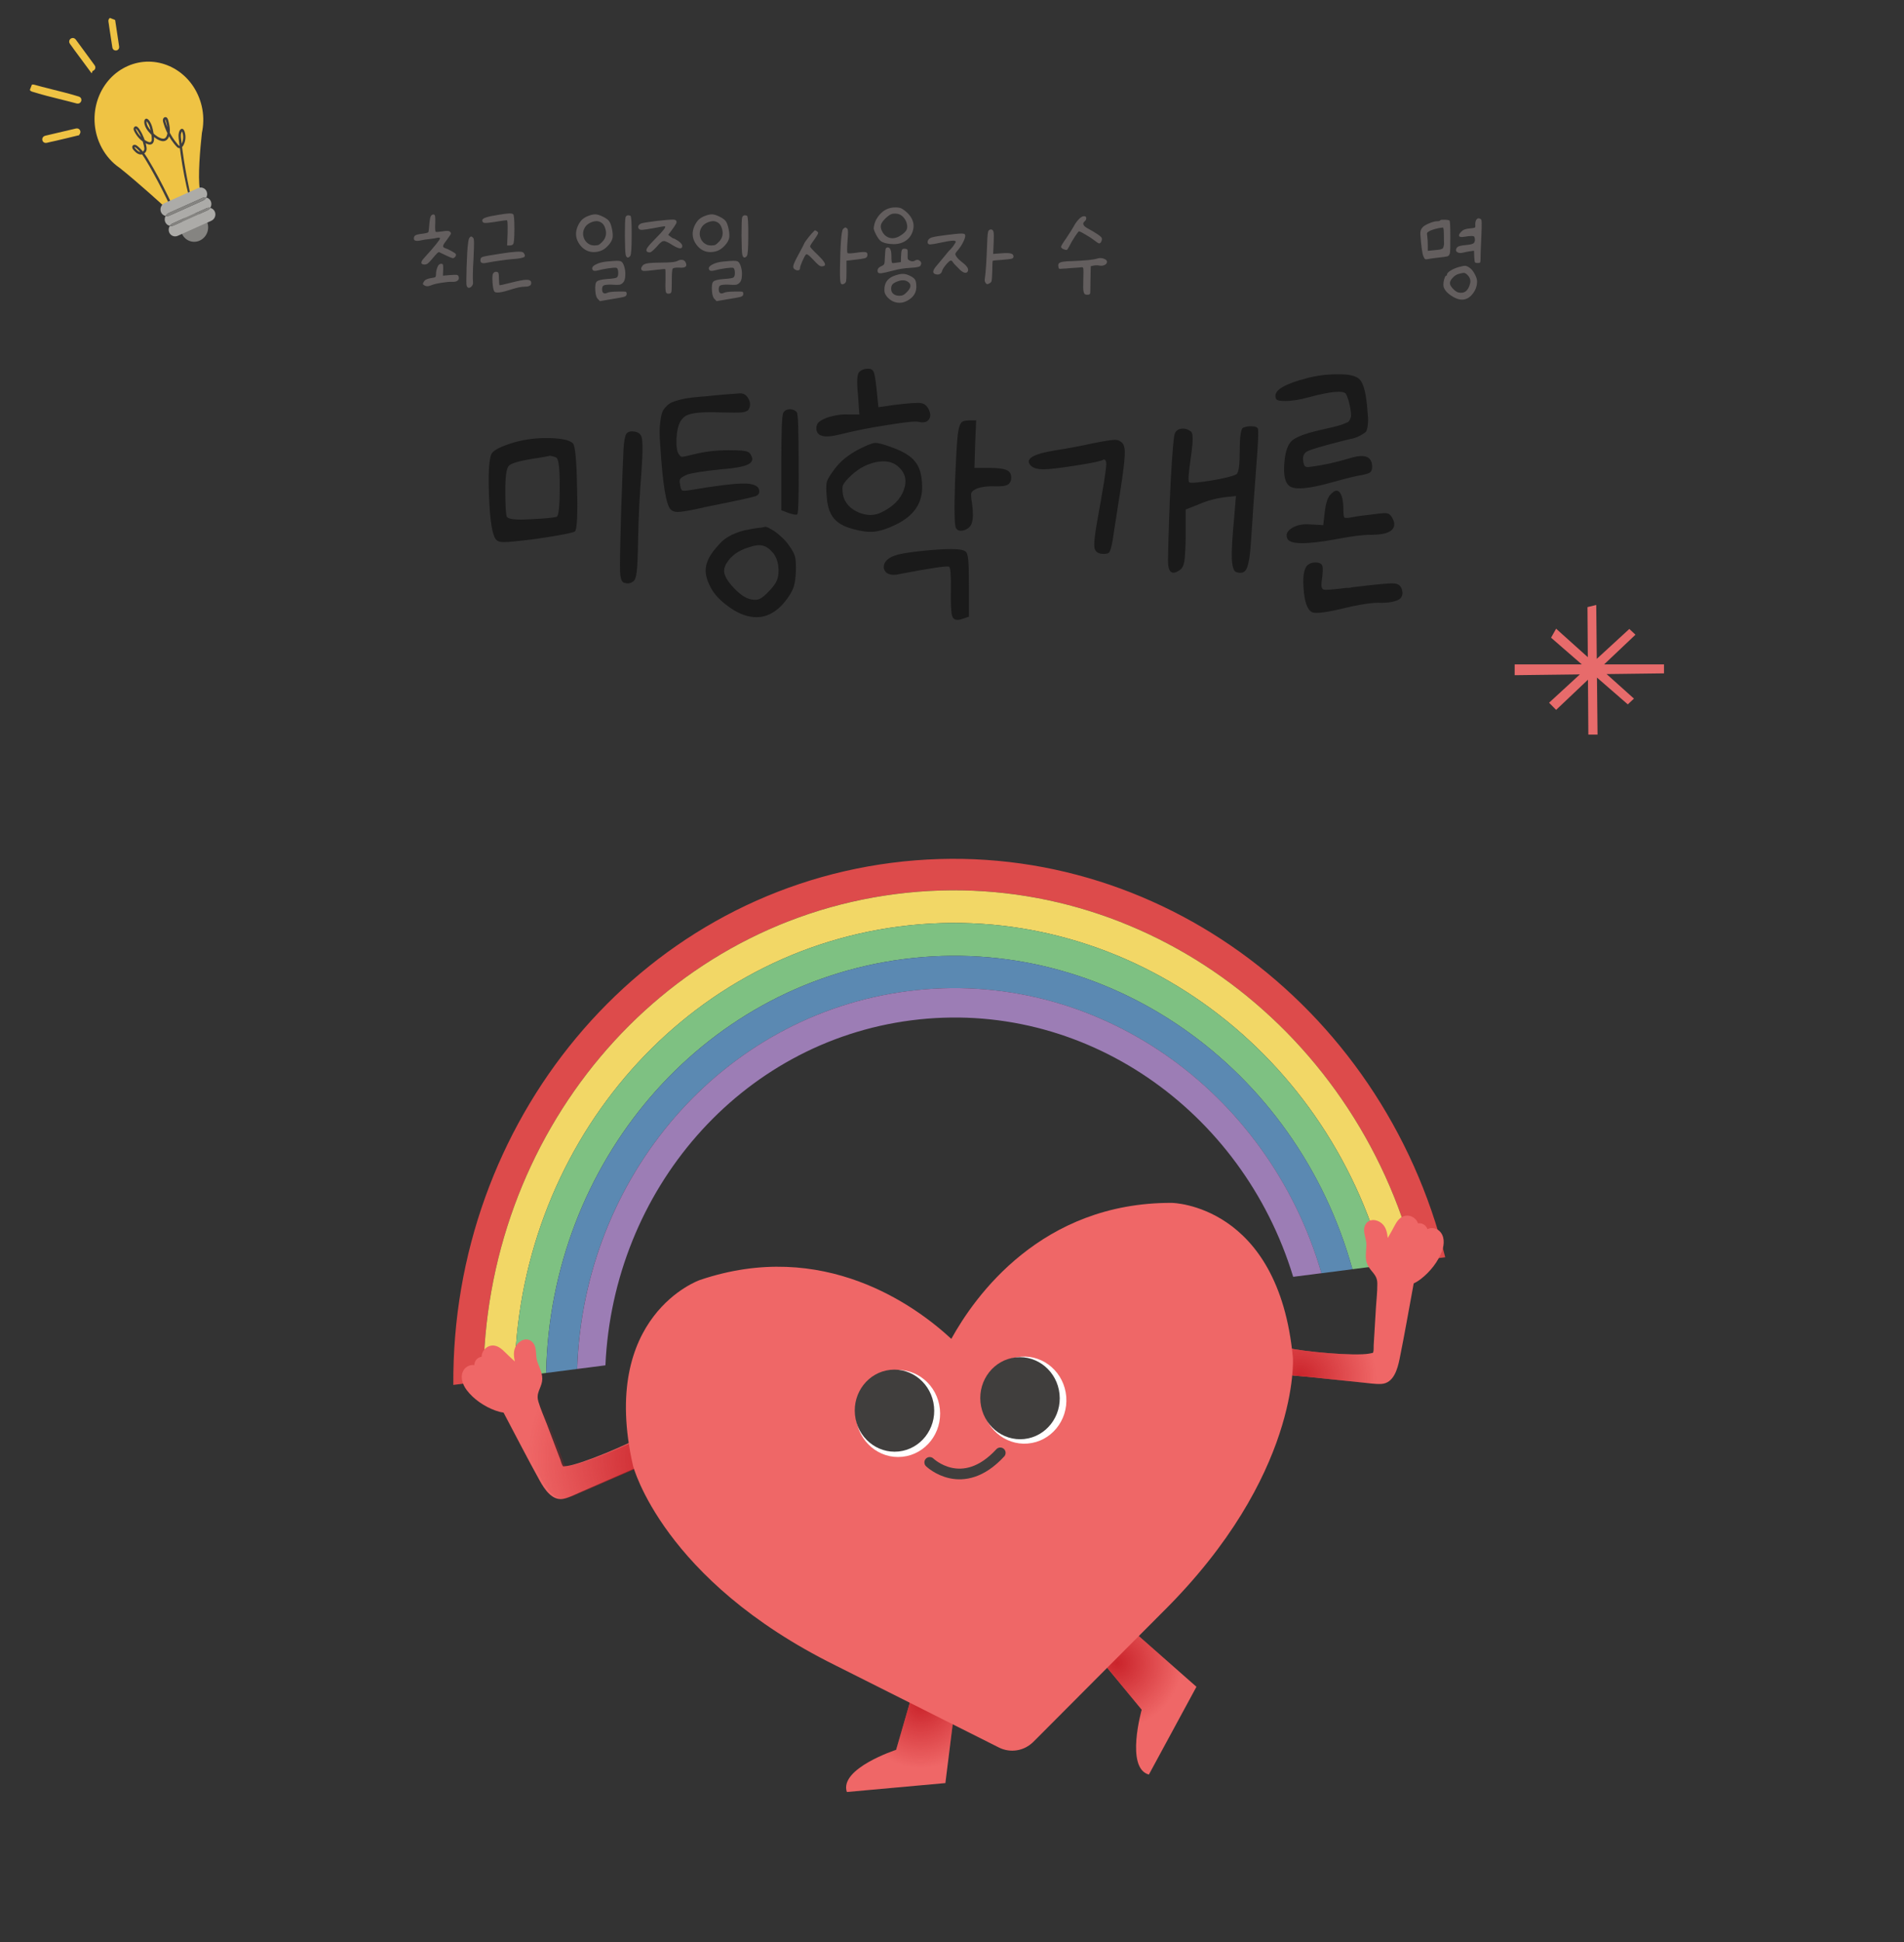 <svg width="357" height="364" viewBox="0 0 357 364" fill="none" xmlns="http://www.w3.org/2000/svg">
<rect x="0" y="0" width="357" height="364" fill="#333333" stroke="none"/>
<path d="M80.839 40.416C80.967 40.256 81.135 40.184 81.343 40.2C81.471 40.232 81.551 40.352 81.583 40.56C81.615 40.752 81.623 41.16 81.607 41.784C81.559 42.808 81.591 43.36 81.703 43.44C81.783 43.504 82.199 43.48 82.951 43.368C83.687 43.24 84.143 43.248 84.319 43.392C84.511 43.536 84.583 43.68 84.535 43.824C84.487 43.968 84.255 44.32 83.839 44.88C83.407 45.424 83.159 45.808 83.095 46.032C83.047 46.256 83.151 46.408 83.407 46.488C83.839 46.632 84.271 46.832 84.703 47.088C85.151 47.328 85.407 47.512 85.471 47.64C85.535 47.832 85.471 48.024 85.279 48.216C85.151 48.344 85.007 48.4 84.847 48.384C84.703 48.352 84.383 48.224 83.887 48C83.055 47.616 82.583 47.392 82.471 47.328C82.391 47.248 82.295 47.24 82.183 47.304C82.071 47.368 81.943 47.48 81.799 47.64C81.655 47.784 81.447 48.024 81.175 48.36C80.759 48.856 80.455 49.184 80.263 49.344C80.071 49.504 79.863 49.584 79.639 49.584C78.951 49.584 78.823 49.28 79.255 48.672L79.903 47.928C80.655 47.112 81.271 46.4 81.751 45.792C82.247 45.184 82.495 44.816 82.495 44.688C82.495 44.544 82.335 44.504 82.015 44.568C81.711 44.648 81.215 44.728 80.527 44.808C79.855 44.872 79.295 44.96 78.847 45.072C78.015 45.248 77.599 45.128 77.599 44.712C77.599 44.424 77.695 44.224 77.887 44.112C78.095 43.984 78.495 43.888 79.087 43.824C79.871 43.728 80.287 43.616 80.335 43.488C80.383 43.36 80.439 42.848 80.503 41.952C80.583 41.104 80.695 40.592 80.839 40.416ZM88.039 44.544C88.167 44.384 88.279 44.312 88.375 44.328C88.471 44.344 88.591 44.432 88.735 44.592C88.831 44.704 88.879 45.024 88.879 45.552C88.879 46.08 88.847 47.072 88.783 48.528C88.719 49.488 88.679 50.392 88.663 51.24C88.647 52.088 88.655 52.584 88.687 52.728C88.751 53.208 88.607 53.576 88.255 53.832C87.919 54.04 87.671 53.968 87.511 53.616L87.487 53.52C87.423 53.344 87.423 52.2 87.487 50.088C87.551 47.96 87.639 46.504 87.751 45.72C87.815 45.08 87.911 44.688 88.039 44.544ZM82.375 49.56C82.519 49.448 82.687 49.416 82.879 49.464C82.991 49.48 83.055 49.568 83.071 49.728C83.103 49.872 83.111 50.168 83.095 50.616L83.047 51.672L84.463 51.552C85.119 51.504 85.519 51.496 85.663 51.528C85.823 51.544 85.935 51.656 85.999 51.864C86.095 52.184 86.023 52.432 85.783 52.608C85.559 52.784 85.207 52.856 84.727 52.824C84.215 52.808 83.535 52.872 82.687 53.016C81.855 53.144 81.223 53.304 80.791 53.496C80.343 53.672 79.983 53.696 79.711 53.568C79.455 53.44 79.319 53.328 79.303 53.232C79.287 53.12 79.375 52.928 79.567 52.656C79.775 52.4 80.191 52.224 80.815 52.128C81.263 52.064 81.527 52 81.607 51.936C81.703 51.872 81.751 51.688 81.751 51.384C81.751 51.016 81.815 50.648 81.943 50.28C82.071 49.896 82.215 49.656 82.375 49.56ZM93.548 40.248C94.46 40.104 95.092 40.024 95.444 40.008C95.812 39.992 96.068 40.04 96.212 40.152C96.372 40.248 96.452 41.16 96.452 42.888C96.452 44.6 96.372 45.56 96.212 45.768C96.084 45.928 95.868 46.008 95.564 46.008H95.084L95.18 43.656C95.196 42.664 95.188 42.024 95.156 41.736C95.14 41.432 95.084 41.28 94.988 41.28C94.78 41.28 94.06 41.384 92.828 41.592C91.804 41.752 91.148 41.816 90.86 41.784C90.572 41.752 90.428 41.592 90.428 41.304C90.428 41.096 90.644 40.92 91.076 40.776C91.508 40.616 92.332 40.44 93.548 40.248ZM93.716 47.568C96.292 47.152 97.748 47.064 98.084 47.304C98.196 47.384 98.3 47.536 98.396 47.76C98.428 47.872 98.428 47.968 98.396 48.048C98.364 48.128 98.268 48.2 98.108 48.264C97.964 48.312 97.764 48.36 97.508 48.408C97.252 48.456 96.932 48.496 96.548 48.528C95.764 48.576 94.852 48.68 93.812 48.84C93.492 48.888 93.108 48.944 92.66 49.008C92.212 49.072 91.98 49.112 91.964 49.128C91.74 49.16 91.428 49.216 91.028 49.296C90.692 49.36 90.436 49.336 90.26 49.224C90.1 49.112 90.044 48.912 90.092 48.624C90.108 48.368 90.276 48.2 90.596 48.12C90.916 48.024 91.956 47.84 93.716 47.568ZM92.492 51.216C92.652 50.992 92.86 50.904 93.116 50.952C93.308 50.984 93.428 51.072 93.476 51.216C93.524 51.344 93.548 51.672 93.548 52.2C93.58 52.984 93.612 53.4 93.644 53.448C93.708 53.496 94.452 53.336 95.876 52.968C97.204 52.632 98.124 52.456 98.636 52.44C99.164 52.424 99.476 52.544 99.572 52.8C99.62 53.008 99.612 53.184 99.548 53.328C99.484 53.456 99.348 53.56 99.14 53.64C98.948 53.704 98.692 53.736 98.372 53.736C97.78 53.736 96.98 53.896 95.972 54.216C94.084 54.84 92.996 54.992 92.708 54.672C92.532 54.432 92.412 53.84 92.348 52.896C92.284 51.952 92.332 51.392 92.492 51.216ZM110.325 40.464C110.837 40.272 111.269 40.176 111.621 40.176C111.973 40.176 112.429 40.312 112.989 40.584C113.565 40.856 113.965 41.136 114.189 41.424C114.413 41.712 114.597 42.2 114.741 42.888C114.885 43.576 114.925 44.136 114.861 44.568C114.765 45.048 114.485 45.536 114.021 46.032C113.573 46.528 113.093 46.864 112.581 47.04C111.749 47.312 110.973 47.32 110.253 47.064C109.533 46.792 108.941 46.272 108.477 45.504C107.901 44.528 107.853 43.488 108.333 42.384C108.557 41.888 108.821 41.488 109.125 41.184C109.445 40.88 109.845 40.64 110.325 40.464ZM113.373 42.504C113.197 42.088 112.925 41.792 112.557 41.616C112.205 41.44 111.829 41.4 111.429 41.496C111.045 41.576 110.677 41.728 110.325 41.952C109.973 42.176 109.701 42.504 109.509 42.936C109.333 43.352 109.285 43.784 109.365 44.232C109.429 44.488 109.517 44.728 109.629 44.952C109.757 45.16 109.909 45.344 110.085 45.504C110.277 45.664 110.485 45.792 110.709 45.888C110.949 45.968 111.205 46.008 111.477 46.008C111.829 46.008 112.093 45.968 112.269 45.888C112.445 45.792 112.677 45.592 112.965 45.288C113.685 44.52 113.821 43.592 113.373 42.504ZM117.285 40.752C117.413 40.368 117.717 40.264 118.197 40.44C118.373 40.52 118.453 41.744 118.437 44.112C118.437 46.464 118.349 47.752 118.173 47.976C117.981 48.216 117.805 48.312 117.645 48.264C117.485 48.2 117.373 48.016 117.309 47.712C117.229 47.328 117.181 46.144 117.165 44.16C117.165 42.16 117.205 41.024 117.285 40.752ZM113.685 49.032C114.645 48.936 115.285 48.888 115.605 48.888C115.925 48.872 116.181 48.896 116.373 48.96C116.661 49.072 116.885 49.408 117.045 49.968C117.221 50.528 117.285 51.112 117.237 51.72C117.205 52.328 117.061 52.752 116.805 52.992C116.597 53.2 116.373 53.328 116.133 53.376C115.893 53.408 115.389 53.4 114.621 53.352C113.901 53.336 113.429 53.384 113.205 53.496C112.997 53.592 112.893 53.832 112.893 54.216C112.893 54.568 112.973 54.8 113.133 54.912C113.309 55.04 113.549 55.032 113.853 54.888C114.109 54.744 114.781 54.664 115.869 54.648C116.685 54.632 117.157 54.64 117.285 54.672C117.429 54.704 117.501 54.84 117.501 55.08C117.501 55.336 117.365 55.512 117.093 55.608C116.837 55.704 115.949 55.872 114.429 56.112L112.485 56.448L112.101 56.04C111.829 55.784 111.669 55.264 111.621 54.48C111.557 53.584 111.645 53.016 111.885 52.776C112.141 52.536 112.789 52.376 113.829 52.296C114.917 52.232 115.533 52.128 115.677 51.984C115.853 51.856 115.933 51.552 115.917 51.072C115.901 50.576 115.797 50.288 115.605 50.208C115.445 50.144 114.965 50.168 114.165 50.28C113.381 50.392 112.693 50.528 112.101 50.688C111.605 50.816 111.293 50.8 111.165 50.64C110.861 50.256 111.069 49.888 111.789 49.536C112.285 49.28 112.917 49.112 113.685 49.032ZM123.029 41.424C124.581 41.248 125.565 41.16 125.981 41.16C126.397 41.144 126.661 41.208 126.773 41.352C126.885 41.496 126.885 41.68 126.773 41.904C126.677 42.112 126.389 42.544 125.909 43.2L125.285 44.016L125.717 44.352C126.005 44.576 126.197 44.688 126.293 44.688C126.373 44.688 126.669 44.848 127.181 45.168C127.677 45.52 127.925 45.832 127.925 46.104C127.925 46.744 127.309 46.688 126.077 45.936C125.805 45.76 125.613 45.64 125.501 45.576C125.389 45.512 125.245 45.44 125.069 45.36C124.893 45.28 124.773 45.232 124.709 45.216C124.661 45.184 124.565 45.176 124.421 45.192C124.277 45.208 124.181 45.232 124.133 45.264C124.101 45.296 124.013 45.368 123.869 45.48C123.741 45.576 123.637 45.672 123.557 45.768C123.477 45.848 123.349 45.992 123.173 46.2C122.757 46.648 122.445 46.952 122.237 47.112C122.029 47.272 121.845 47.336 121.685 47.304C121.173 47.224 121.069 46.936 121.373 46.44C121.613 46.072 122.133 45.488 122.933 44.688C124.373 43.248 124.949 42.496 124.661 42.432C124.629 42.416 124.597 42.408 124.565 42.408C124.453 42.408 123.685 42.544 122.261 42.816C121.349 42.976 120.741 43.064 120.437 43.08C120.149 43.096 119.949 43.048 119.837 42.936C119.661 42.76 119.613 42.568 119.693 42.36C119.789 42.136 119.973 41.976 120.245 41.88C120.469 41.784 121.397 41.632 123.029 41.424ZM127.013 48.912C127.365 48.72 127.685 48.656 127.973 48.72C128.277 48.784 128.485 48.968 128.597 49.272C128.693 49.512 128.709 49.704 128.645 49.848C128.581 49.976 128.437 50.072 128.213 50.136C128.005 50.184 127.701 50.192 127.301 50.16C126.613 50.144 126.221 50.216 126.125 50.376C126.013 50.552 125.957 51.36 125.957 52.8C125.957 53.872 125.933 54.504 125.885 54.696C125.853 54.888 125.725 55 125.501 55.032C125.197 55.08 124.997 55.016 124.901 54.84C124.773 54.632 124.733 53.88 124.781 52.584C124.797 51.24 124.781 50.528 124.733 50.448C124.685 50.4 124.149 50.44 123.125 50.568C121.829 50.728 121.029 50.8 120.725 50.784C120.421 50.768 120.253 50.64 120.221 50.4C120.205 50.304 120.237 50.184 120.317 50.04C120.397 49.896 120.485 49.776 120.581 49.68C120.789 49.504 121.157 49.384 121.685 49.32C122.229 49.256 123.349 49.216 125.045 49.2C126.069 49.168 126.725 49.072 127.013 48.912ZM132.193 40.464C132.705 40.272 133.137 40.176 133.489 40.176C133.841 40.176 134.297 40.312 134.857 40.584C135.433 40.856 135.833 41.136 136.057 41.424C136.281 41.712 136.465 42.2 136.609 42.888C136.753 43.576 136.793 44.136 136.729 44.568C136.633 45.048 136.353 45.536 135.889 46.032C135.441 46.528 134.961 46.864 134.449 47.04C133.617 47.312 132.841 47.32 132.121 47.064C131.401 46.792 130.809 46.272 130.345 45.504C129.769 44.528 129.721 43.488 130.201 42.384C130.425 41.888 130.689 41.488 130.993 41.184C131.313 40.88 131.713 40.64 132.193 40.464ZM135.241 42.504C135.065 42.088 134.793 41.792 134.425 41.616C134.073 41.44 133.697 41.4 133.297 41.496C132.913 41.576 132.545 41.728 132.193 41.952C131.841 42.176 131.569 42.504 131.377 42.936C131.201 43.352 131.153 43.784 131.233 44.232C131.297 44.488 131.385 44.728 131.497 44.952C131.625 45.16 131.777 45.344 131.953 45.504C132.145 45.664 132.353 45.792 132.577 45.888C132.817 45.968 133.073 46.008 133.345 46.008C133.697 46.008 133.961 45.968 134.137 45.888C134.313 45.792 134.545 45.592 134.833 45.288C135.553 44.52 135.689 43.592 135.241 42.504ZM139.153 40.752C139.281 40.368 139.585 40.264 140.065 40.44C140.241 40.52 140.321 41.744 140.305 44.112C140.305 46.464 140.217 47.752 140.041 47.976C139.849 48.216 139.673 48.312 139.513 48.264C139.353 48.2 139.241 48.016 139.177 47.712C139.097 47.328 139.049 46.144 139.033 44.16C139.033 42.16 139.073 41.024 139.153 40.752ZM135.553 49.032C136.513 48.936 137.153 48.888 137.473 48.888C137.793 48.872 138.049 48.896 138.241 48.96C138.529 49.072 138.753 49.408 138.913 49.968C139.089 50.528 139.153 51.112 139.105 51.72C139.073 52.328 138.929 52.752 138.673 52.992C138.465 53.2 138.241 53.328 138.001 53.376C137.761 53.408 137.257 53.4 136.489 53.352C135.769 53.336 135.297 53.384 135.073 53.496C134.865 53.592 134.761 53.832 134.761 54.216C134.761 54.568 134.841 54.8 135.001 54.912C135.177 55.04 135.417 55.032 135.721 54.888C135.977 54.744 136.649 54.664 137.737 54.648C138.553 54.632 139.025 54.64 139.153 54.672C139.297 54.704 139.369 54.84 139.369 55.08C139.369 55.336 139.233 55.512 138.961 55.608C138.705 55.704 137.817 55.872 136.297 56.112L134.353 56.448L133.969 56.04C133.697 55.784 133.537 55.264 133.489 54.48C133.425 53.584 133.513 53.016 133.753 52.776C134.009 52.536 134.657 52.376 135.697 52.296C136.785 52.232 137.401 52.128 137.545 51.984C137.721 51.856 137.801 51.552 137.785 51.072C137.769 50.576 137.665 50.288 137.473 50.208C137.313 50.144 136.833 50.168 136.033 50.28C135.249 50.392 134.561 50.528 133.969 50.688C133.473 50.816 133.161 50.8 133.033 50.64C132.729 50.256 132.937 49.888 133.657 49.536C134.153 49.28 134.785 49.112 135.553 49.032ZM158.068 42.936C158.244 42.744 158.388 42.648 158.5 42.648C158.612 42.632 158.74 42.712 158.884 42.888C159.028 43.048 159.036 43.808 158.908 45.168C158.812 46.544 158.812 47.296 158.908 47.424C159.036 47.536 159.628 47.512 160.684 47.352C161.564 47.224 162.124 47.2 162.364 47.28C162.604 47.344 162.692 47.56 162.628 47.928C162.596 48.152 162.436 48.312 162.148 48.408C161.86 48.488 161.076 48.6 159.796 48.744L158.716 48.864V50.928C158.716 51.872 158.692 52.464 158.644 52.704C158.596 52.928 158.476 53.088 158.284 53.184C157.932 53.376 157.708 53.312 157.612 52.992C157.516 52.656 157.476 51.816 157.492 50.472C157.556 45.832 157.748 43.32 158.068 42.936ZM152.764 43.176C152.86 43.176 152.956 43.208 153.052 43.272C153.148 43.32 153.228 43.384 153.292 43.464C153.372 43.528 153.412 43.584 153.412 43.632C153.412 43.792 153.164 44.224 152.668 44.928C152.156 45.616 151.9 46.04 151.9 46.2C151.9 46.344 152.38 46.872 153.34 47.784C154.476 48.888 154.9 49.552 154.612 49.776C154.516 49.856 154.372 49.904 154.18 49.92C153.988 49.952 153.78 49.888 153.556 49.728C153.332 49.568 152.988 49.232 152.524 48.72C152.028 48.192 151.684 47.872 151.492 47.76C151.316 47.632 151.18 47.624 151.084 47.736C150.94 47.896 150.724 48.304 150.436 48.96C150.148 49.616 150.004 50.048 150.004 50.256C150.004 50.464 149.908 50.6 149.716 50.664C149.54 50.712 149.332 50.672 149.092 50.544C148.788 50.384 148.676 50.128 148.756 49.776C148.836 49.424 149.164 48.72 149.74 47.664C150.428 46.4 150.772 45.736 150.772 45.672C150.772 45.624 150.852 45.488 151.012 45.264C151.172 45.04 151.356 44.792 151.564 44.52C151.788 44.232 151.988 43.992 152.164 43.8L152.764 43.176ZM166.25 39.216C166.746 38.992 167.282 38.88 167.858 38.88C168.45 38.864 168.898 38.96 169.202 39.168C170.146 39.792 170.77 40.488 171.074 41.256C171.394 42.024 171.37 42.84 171.002 43.704C170.682 44.44 170.154 44.992 169.418 45.36C168.698 45.712 167.85 45.832 166.874 45.72C166.122 45.64 165.57 45.48 165.218 45.24C164.882 45 164.546 44.544 164.21 43.872C163.986 43.408 163.858 43.08 163.826 42.888C163.81 42.696 163.858 42.384 163.97 41.952C164.114 41.408 164.402 40.872 164.834 40.344C165.282 39.816 165.754 39.44 166.25 39.216ZM169.418 40.752C169.05 40.336 168.626 40.104 168.146 40.056C167.698 40.008 167.346 40.04 167.09 40.152C166.834 40.248 166.49 40.496 166.058 40.896C165.626 41.312 165.346 41.688 165.218 42.024C165.106 42.344 165.122 42.696 165.266 43.08C165.586 43.864 166.082 44.36 166.754 44.568C167.426 44.76 168.13 44.616 168.866 44.136C169.378 43.816 169.738 43.488 169.946 43.152C170.122 42.816 170.154 42.424 170.042 41.976C169.946 41.528 169.738 41.12 169.418 40.752ZM166.082 46.584C166.162 46.44 166.282 46.368 166.442 46.368C166.906 46.368 167.138 46.912 167.138 48C167.138 48.8 167.186 49.224 167.282 49.272C167.378 49.336 167.674 49.32 168.17 49.224L168.914 49.128L168.938 48.144C168.954 47.456 169.01 47.024 169.106 46.848C169.202 46.656 169.402 46.584 169.706 46.632C169.962 46.648 170.106 46.712 170.138 46.824C170.186 46.92 170.202 47.2 170.186 47.664C170.17 48.112 170.178 48.4 170.21 48.528C170.258 48.656 170.394 48.768 170.618 48.864C170.97 49.024 171.266 49.024 171.506 48.864C171.858 48.64 172.178 48.648 172.466 48.888C172.754 49.112 172.802 49.4 172.61 49.752C172.578 49.816 172.522 49.872 172.442 49.92C172.378 49.968 172.266 50.008 172.106 50.04C171.962 50.072 171.778 50.104 171.554 50.136C171.33 50.152 171.026 50.176 170.642 50.208C169.506 50.272 168.458 50.44 167.498 50.712C166.378 51 165.634 51.168 165.266 51.216C164.898 51.248 164.674 51.184 164.594 51.024C164.418 50.528 164.65 50.144 165.29 49.872C165.578 49.744 165.746 49.608 165.794 49.464C165.858 49.32 165.898 48.896 165.914 48.192C165.962 47.216 166.018 46.68 166.082 46.584ZM167.858 51.624C168.418 51.432 168.874 51.336 169.226 51.336C169.578 51.32 169.954 51.4 170.354 51.576C170.914 51.816 171.282 52.048 171.458 52.272C171.65 52.48 171.762 52.824 171.794 53.304C171.858 53.944 171.778 54.496 171.554 54.96C171.33 55.44 170.938 55.856 170.378 56.208C169.658 56.672 168.922 56.84 168.17 56.712C167.418 56.584 166.77 56.184 166.226 55.512C166.034 55.24 165.914 55.008 165.866 54.816C165.818 54.624 165.81 54.32 165.842 53.904C165.954 52.784 166.626 52.024 167.858 51.624ZM170.018 54.768C170.786 54 170.914 53.392 170.402 52.944C169.89 52.496 169.218 52.416 168.386 52.704C167.89 52.88 167.546 53.072 167.354 53.28C167.178 53.488 167.09 53.768 167.09 54.12C167.09 54.536 167.226 54.856 167.498 55.08C167.786 55.32 168.17 55.44 168.65 55.44C168.922 55.44 169.154 55.392 169.346 55.296C169.538 55.216 169.762 55.04 170.018 54.768ZM185.351 43.248C185.495 43.088 185.639 43.008 185.783 43.008C186.055 43.008 186.223 43.168 186.287 43.488C186.351 43.792 186.359 44.464 186.311 45.504L186.215 47.592L187.799 47.472C188.647 47.408 189.231 47.424 189.551 47.52C189.871 47.6 190.031 47.792 190.031 48.096C190.031 48.304 189.903 48.44 189.647 48.504C189.407 48.568 188.759 48.64 187.703 48.72C186.695 48.784 186.175 48.84 186.143 48.888C186.095 48.936 186.063 49.616 186.047 50.928C186.015 51.872 185.975 52.448 185.927 52.656C185.879 52.848 185.743 53 185.519 53.112C185.311 53.224 185.159 53.272 185.063 53.256C184.983 53.24 184.895 53.16 184.799 53.016C184.623 52.808 184.583 52.488 184.679 52.056C184.839 50.952 184.975 48.808 185.087 45.624C185.135 44.2 185.223 43.408 185.351 43.248ZM177.503 44.04C178.991 43.848 179.943 43.76 180.359 43.776C180.775 43.776 180.983 43.896 180.983 44.136C180.983 44.44 180.863 44.832 180.623 45.312C180.399 45.792 180.103 46.264 179.735 46.728C179.383 47.128 179.183 47.392 179.135 47.52C179.103 47.648 179.159 47.824 179.303 48.048C179.463 48.336 179.839 48.712 180.431 49.176C181.295 49.832 181.647 50.376 181.487 50.808C181.375 51.096 181.143 51.192 180.791 51.096C180.455 50.984 180.079 50.696 179.663 50.232C179.119 49.704 178.783 49.336 178.655 49.128C178.559 48.936 178.431 48.84 178.271 48.84C178.111 48.84 177.807 49.104 177.359 49.632C176.927 50.16 176.687 50.552 176.639 50.808C176.575 51.064 176.431 51.248 176.207 51.36C175.999 51.472 175.751 51.488 175.463 51.408C174.759 51.248 174.831 50.688 175.679 49.728C175.919 49.456 176.399 48.88 177.119 48C177.615 47.36 177.999 46.92 178.271 46.68C178.575 46.36 178.807 46.056 178.967 45.768C179.127 45.528 179.207 45.376 179.207 45.312C179.223 45.248 179.159 45.192 179.015 45.144C178.807 45.048 178.047 45.136 176.735 45.408C176.127 45.536 175.607 45.64 175.175 45.72C174.759 45.784 174.503 45.816 174.407 45.816C174.167 45.816 174.015 45.728 173.951 45.552C173.887 45.36 173.935 45.144 174.095 44.904C174.239 44.696 174.519 44.544 174.935 44.448C175.351 44.336 176.207 44.2 177.503 44.04ZM202.187 41.184C202.635 40.688 203.035 40.472 203.387 40.536C203.579 40.568 203.675 40.688 203.675 40.896C203.675 41.12 203.579 41.312 203.387 41.472C202.891 41.888 203.067 42.328 203.915 42.792C205.579 43.704 206.467 44.312 206.579 44.616C206.627 44.728 206.627 44.864 206.579 45.024C206.547 45.184 206.483 45.328 206.387 45.456C206.291 45.568 206.195 45.624 206.099 45.624C205.971 45.624 205.643 45.416 205.115 45C204.731 44.696 204.203 44.352 203.531 43.968C202.875 43.568 202.467 43.368 202.307 43.368C202.227 43.368 201.971 43.696 201.539 44.352C201.107 45.008 200.755 45.616 200.483 46.176C200.291 46.544 200.147 46.76 200.051 46.824C199.971 46.872 199.795 46.848 199.523 46.752C199.427 46.72 199.331 46.68 199.235 46.632C199.155 46.568 199.083 46.504 199.019 46.44C198.971 46.376 198.947 46.32 198.947 46.272C198.947 46.096 199.291 45.528 199.979 44.568C200.651 43.544 201.091 42.848 201.299 42.48C201.523 42.032 201.819 41.6 202.187 41.184ZM205.667 48.48C206.179 48.32 206.643 48.336 207.059 48.528C207.491 48.704 207.643 48.96 207.515 49.296C207.435 49.488 207.251 49.632 206.963 49.728C206.675 49.824 206.395 49.84 206.123 49.776C205.819 49.712 205.467 49.712 205.067 49.776L204.515 49.896L204.467 52.248C204.451 53.912 204.435 54.8 204.419 54.912C204.419 55.136 204.235 55.248 203.867 55.248C203.675 55.248 203.531 55.216 203.435 55.152C203.339 55.104 203.259 54.968 203.195 54.744C203.131 54.536 203.099 54.24 203.099 53.856C203.115 53.456 203.123 52.92 203.123 52.248C203.155 51.208 203.155 50.584 203.123 50.376C203.107 50.168 203.011 50.072 202.835 50.088C202.707 50.12 202.099 50.168 201.011 50.232C200.835 50.248 200.635 50.264 200.411 50.28C200.203 50.296 200.019 50.312 199.859 50.328C199.699 50.328 199.539 50.336 199.379 50.352C199.219 50.368 199.107 50.376 199.043 50.376C198.803 50.408 198.643 50.4 198.563 50.352C198.499 50.288 198.459 50.152 198.443 49.944C198.395 49.672 198.435 49.472 198.563 49.344C198.707 49.216 198.963 49.12 199.331 49.056C199.699 48.992 200.307 48.952 201.155 48.936C203.507 48.84 205.011 48.688 205.667 48.48ZM276.758 41.28C276.966 40.88 277.27 40.816 277.67 41.088C277.766 41.136 277.814 41.4 277.814 41.88C277.83 42.344 277.806 43.224 277.742 44.52C277.646 46.456 277.598 47.8 277.598 48.552C277.598 48.904 277.574 49.12 277.526 49.2C277.478 49.264 277.318 49.296 277.046 49.296C276.774 49.296 276.606 49.248 276.542 49.152C276.494 49.056 276.454 48.72 276.422 48.144L276.374 46.992L275.678 47.088C275.166 47.168 274.718 47.256 274.334 47.352C274.126 47.4 273.934 47.424 273.758 47.424C273.582 47.408 273.43 47.368 273.302 47.304C273.19 47.24 273.102 47.16 273.038 47.064C272.99 46.968 272.982 46.856 273.014 46.728C273.046 46.6 273.126 46.464 273.254 46.32C273.43 46.144 273.942 46.016 274.79 45.936C275.542 45.872 276.03 45.768 276.254 45.624C276.478 45.464 276.574 45.192 276.542 44.808C276.51 44.552 276.454 44.392 276.374 44.328C276.31 44.264 276.158 44.232 275.918 44.232C275.598 44.232 275.15 44.28 274.574 44.376C274.03 44.472 273.702 44.432 273.59 44.256C273.494 44.064 273.63 43.784 273.998 43.416C274.19 43.224 274.398 43.088 274.622 43.008C274.862 42.912 275.19 42.848 275.606 42.816C276.118 42.768 276.422 42.72 276.518 42.672C276.614 42.608 276.646 42.448 276.614 42.192C276.598 41.824 276.646 41.52 276.758 41.28ZM270.062 41.28C270.126 41.2 270.406 41.168 270.902 41.184C271.398 41.2 271.694 41.256 271.79 41.352C271.886 41.432 271.934 42.424 271.934 44.328C271.95 46.216 271.918 47.288 271.838 47.544C271.838 47.544 271.83 47.552 271.814 47.568C271.734 47.824 271.59 47.984 271.382 48.048C271.174 48.112 270.478 48.208 269.294 48.336C269.198 48.352 269.126 48.36 269.078 48.36C268.55 48.424 268.078 48.496 267.662 48.576C267.438 48.624 267.278 48.616 267.182 48.552C267.102 48.488 267.006 48.32 266.894 48.048C266.67 47.536 266.478 46.176 266.318 43.968C266.27 43.44 266.39 43.008 266.678 42.672C266.902 42.4 267.318 42.136 267.926 41.88C268.55 41.608 269.054 41.472 269.438 41.472C269.774 41.472 269.982 41.408 270.062 41.28ZM270.734 44.568C270.734 43.848 270.718 43.344 270.686 43.056C270.654 42.768 270.598 42.632 270.518 42.648C270.134 42.68 269.694 42.76 269.198 42.888C268.718 43.016 268.35 43.144 268.094 43.272C267.822 43.416 267.654 43.544 267.59 43.656C267.542 43.768 267.55 43.976 267.614 44.28C267.678 44.808 267.71 45.376 267.71 45.984V47.016L268.934 46.896C268.998 46.88 269.078 46.872 269.174 46.872C269.494 46.84 269.718 46.816 269.846 46.8C269.974 46.784 270.118 46.744 270.278 46.68C270.438 46.616 270.534 46.56 270.566 46.512C270.598 46.448 270.638 46.328 270.686 46.152C270.734 45.96 270.758 45.792 270.758 45.648C270.758 45.504 270.75 45.248 270.734 44.88C270.734 44.752 270.734 44.648 270.734 44.568ZM273.566 50.04C274.142 49.88 274.534 49.808 274.742 49.824C274.966 49.84 275.246 49.968 275.582 50.208C275.918 50.448 276.23 50.84 276.518 51.384C276.806 51.912 276.95 52.368 276.95 52.752C276.95 53.568 276.702 54.304 276.206 54.96C275.726 55.632 275.15 56.024 274.478 56.136C273.806 56.248 273.038 56.024 272.174 55.464C271.31 54.904 270.806 54.312 270.662 53.688C270.63 53.496 270.63 53.24 270.662 52.92C270.71 52.6 270.782 52.312 270.878 52.056C270.974 51.8 271.07 51.672 271.166 51.672C271.262 51.672 271.31 51.6 271.31 51.456C271.31 51.248 271.526 51.008 271.958 50.736C272.406 50.448 272.942 50.216 273.566 50.04ZM274.934 51.336C274.758 51.208 274.598 51.144 274.454 51.144C274.31 51.144 273.998 51.208 273.518 51.336C273.118 51.432 272.742 51.672 272.39 52.056C272.038 52.424 271.862 52.768 271.862 53.088C271.862 53.36 272.038 53.688 272.39 54.072C272.758 54.472 273.102 54.72 273.422 54.816C274.574 55.088 275.318 54.512 275.654 53.088C275.798 52.432 275.558 51.848 274.934 51.336Z" fill="#635E5E"/>
<path d="M117.429 81.334C117.689 80.944 118.166 80.793 118.859 80.879C119.552 80.966 120.007 81.248 120.224 81.724C120.527 82.288 120.549 84.454 120.289 88.224C119.942 92.471 119.726 96.804 119.639 101.224C119.596 104.171 119.509 106.164 119.379 107.204C119.249 108.244 119.011 108.851 118.664 109.024C118.187 109.371 117.624 109.436 116.974 109.219C116.541 109.046 116.302 108.309 116.259 107.009C116.216 105.709 116.281 102.113 116.454 96.219C116.671 89.676 116.822 85.668 116.909 84.194C116.996 82.721 117.169 81.768 117.429 81.334ZM96.499 82.894C98.492 82.331 100.637 82.071 102.934 82.114C105.274 82.158 106.769 82.483 107.419 83.089C107.852 83.523 108.112 86.296 108.199 91.409C108.329 96.479 108.199 99.209 107.809 99.599C107.549 99.859 105.079 100.336 100.399 101.029C97.236 101.419 95.264 101.614 94.484 101.614C93.704 101.614 93.184 101.419 92.924 101.029C92.274 100.119 91.862 97.454 91.689 93.034C91.516 88.571 91.689 85.884 92.209 84.974C92.686 84.281 94.116 83.588 96.499 82.894ZM104.169 85.689C103.649 85.516 103.259 85.429 102.999 85.429C102.956 85.473 102.782 85.516 102.479 85.559C102.219 85.603 101.851 85.668 101.374 85.754C100.897 85.841 100.464 85.906 100.074 85.949C97.387 86.383 95.827 86.838 95.394 87.314C94.961 87.791 94.744 89.286 94.744 91.799C94.744 94.573 94.831 96.241 95.004 96.804C95.221 97.324 96.716 97.498 99.489 97.324C102.176 97.194 103.801 97.043 104.364 96.869C104.754 96.739 104.949 94.898 104.949 91.344C104.949 89.178 104.884 87.726 104.754 86.989C104.667 86.253 104.472 85.819 104.169 85.689ZM132.65 74.249C134.123 74.076 136.138 73.903 138.695 73.729C139.388 73.686 139.93 74.011 140.32 74.704C140.71 75.398 140.731 76.069 140.385 76.719C140.211 77.023 139.778 77.218 139.085 77.304C138.391 77.348 137.07 77.348 135.12 77.304C131.956 77.174 129.855 77.348 128.815 77.824C127.775 78.301 127.146 79.428 126.93 81.204C126.756 82.721 126.8 83.891 127.06 84.714C127.32 85.278 127.58 85.581 127.84 85.624C128.1 85.624 128.923 85.451 130.31 85.104C132.26 84.628 134.361 84.389 136.615 84.389C137.698 84.389 138.5 84.411 139.02 84.454C139.583 84.498 139.995 84.584 140.255 84.714C140.515 84.844 140.71 85.061 140.84 85.364C141.403 86.361 140.818 87.054 139.085 87.444C138.218 87.661 136.918 87.834 135.185 87.964C131.935 88.311 129.833 88.636 128.88 88.939C128.186 89.243 127.753 89.503 127.58 89.719C127.406 89.936 127.385 90.304 127.515 90.824C127.601 91.431 127.731 91.799 127.905 91.929C128.121 92.016 128.62 91.994 129.4 91.864C134.253 91.041 137.59 90.629 139.41 90.629C141.23 90.629 142.205 91.041 142.335 91.864C142.335 91.908 142.335 91.951 142.335 91.994C142.421 92.428 142.226 92.753 141.75 92.969C141.056 93.229 137.763 93.944 131.87 95.114L131.805 95.179H131.74H131.675H131.61H131.545L131.48 95.244H131.415H131.35H131.285H131.22L131.155 95.309H131.09H131.025H130.96H130.895L130.83 95.374H130.765C128.901 95.764 127.666 95.959 127.06 95.959C126.496 95.959 126.063 95.808 125.76 95.504C124.893 94.681 124.243 90.716 123.81 83.609C123.723 82.569 123.68 81.703 123.68 81.009C123.68 80.316 123.723 79.644 123.81 78.994C123.896 78.301 124.005 77.759 124.135 77.369C124.265 76.979 124.503 76.611 124.85 76.264C125.196 75.874 125.565 75.593 125.955 75.419C126.345 75.246 126.886 75.073 127.58 74.899C128.273 74.726 129.01 74.596 129.79 74.509C130.57 74.423 131.523 74.336 132.65 74.249ZM146.82 77.499C146.993 77.023 147.383 76.763 147.99 76.719C148.596 76.676 149.073 76.871 149.42 77.304C149.636 77.651 149.745 80.858 149.745 86.924C149.788 92.991 149.701 96.154 149.485 96.414C149.311 96.544 148.77 96.458 147.86 96.154L146.495 95.634V86.989C146.495 81.269 146.603 78.106 146.82 77.499ZM141.685 99.014C142.595 98.928 143.158 98.841 143.375 98.754C143.548 98.668 143.916 98.798 144.48 99.144C145.086 99.448 145.715 99.903 146.365 100.509C147.015 101.073 147.513 101.614 147.86 102.134C148.466 102.958 148.856 103.651 149.03 104.214C149.203 104.778 149.268 105.709 149.225 107.009C149.181 108.266 149.051 109.241 148.835 109.934C148.618 110.628 148.206 111.386 147.6 112.209C145.563 115.026 143.158 116.131 140.385 115.524C138.998 115.221 137.568 114.484 136.095 113.314C134.621 112.188 133.603 110.974 133.04 109.674C132.39 108.374 132.173 107.183 132.39 106.099C132.606 104.973 133.278 103.781 134.405 102.524C134.795 102.048 135.163 101.658 135.51 101.354C135.856 101.051 136.225 100.791 136.615 100.574C137.048 100.314 137.503 100.098 137.98 99.924C138.5 99.708 139.041 99.534 139.605 99.404C140.211 99.274 140.905 99.144 141.685 99.014ZM145 103.694C144.306 102.871 143.635 102.394 142.985 102.264C142.335 102.091 141.403 102.221 140.19 102.654C139.366 102.914 138.608 103.283 137.915 103.759C137.265 104.236 136.745 104.778 136.355 105.384C135.965 105.948 135.77 106.489 135.77 107.009C135.77 107.833 136.355 108.873 137.525 110.129C138.695 111.386 139.778 112.123 140.775 112.339C141.468 112.469 142.01 112.448 142.4 112.274C142.833 112.101 143.44 111.603 144.22 110.779C144.913 110.043 145.368 109.436 145.585 108.959C145.845 108.439 145.975 107.768 145.975 106.944C145.975 105.644 145.65 104.561 145 103.694ZM161.129 69.699C161.476 69.353 161.953 69.158 162.559 69.114C163.166 69.071 163.556 69.223 163.729 69.569C163.946 69.786 164.163 70.978 164.379 73.144L164.704 76.329L167.824 75.874C170.381 75.571 171.984 75.463 172.634 75.549C173.284 75.636 173.783 76.026 174.129 76.719C174.519 77.543 174.519 78.193 174.129 78.669C173.783 79.146 173.133 79.276 172.179 79.059C171.573 78.929 169.688 79.124 166.524 79.644C163.361 80.121 160.393 80.706 157.619 81.399C154.586 82.179 153.069 81.811 153.069 80.294C153.069 79.818 153.199 79.449 153.459 79.189C153.763 78.886 154.304 78.583 155.084 78.279C156.558 77.803 157.923 77.608 159.179 77.694H161.129L160.869 73.989C160.609 71.519 160.696 70.089 161.129 69.699ZM180.174 79.319C180.348 78.973 180.868 78.799 181.734 78.799H183.034L182.839 83.219L182.709 87.704H185.504C187.064 87.704 188.126 87.834 188.689 88.094C189.296 88.311 189.599 88.788 189.599 89.524C189.599 90.174 189.361 90.629 188.884 90.889C188.408 91.106 187.606 91.193 186.479 91.149C185.223 91.106 184.139 91.236 183.229 91.539C182.623 91.799 182.254 92.081 182.124 92.384C182.038 92.644 182.081 93.294 182.254 94.334C182.471 96.024 182.471 97.194 182.254 97.844C182.124 98.538 181.669 99.036 180.889 99.339C180.109 99.599 179.568 99.491 179.264 99.014C178.961 98.624 178.896 95.699 179.069 90.239C179.243 86.036 179.394 83.284 179.524 81.984C179.654 80.641 179.871 79.753 180.174 79.319ZM160.934 84.259C162.538 83.436 163.578 83.024 164.054 83.024C164.574 82.981 165.593 83.241 167.109 83.804C169.319 84.584 170.814 85.494 171.594 86.534C172.418 87.531 172.851 89.026 172.894 91.019C173.024 94.313 171.313 96.783 167.759 98.429C166.329 99.123 165.029 99.534 163.859 99.664C162.689 99.751 161.368 99.578 159.894 99.144C158.248 98.711 157.056 98.039 156.319 97.129C155.583 96.219 155.149 94.919 155.019 93.229C154.889 91.843 154.889 90.889 155.019 90.369C155.149 89.849 155.626 89.048 156.449 87.964C157.489 86.534 158.984 85.299 160.934 84.259ZM168.474 87.509C167.391 86.513 165.918 86.231 164.054 86.664C162.191 87.098 160.523 88.094 159.049 89.654C158.486 90.218 158.139 90.694 158.009 91.084C157.923 91.474 157.944 92.059 158.074 92.839C158.421 94.269 159.374 95.331 160.934 96.024C162.538 96.718 164.033 96.696 165.419 95.959C167.499 94.919 168.843 93.554 169.449 91.864C170.099 90.131 169.774 88.679 168.474 87.509ZM172.504 103.304C177.314 102.784 180.131 102.784 180.954 103.304C181.258 103.478 181.453 103.998 181.539 104.864C181.626 105.731 181.669 107.334 181.669 109.674V115.589L180.304 116.044C179.394 116.348 178.809 116.174 178.549 115.524C178.333 114.918 178.246 113.271 178.289 110.584C178.333 107.854 178.224 106.403 177.964 106.229C177.618 106.013 174.411 106.489 168.344 107.659C167.434 107.833 166.719 107.724 166.199 107.334C165.723 106.901 165.593 106.359 165.809 105.709C166.069 105.059 166.654 104.561 167.564 104.214C168.388 103.868 170.034 103.564 172.504 103.304ZM233.104 80.164C233.624 79.948 234.166 79.861 234.729 79.904C235.292 79.904 235.661 80.034 235.834 80.294C236.007 80.554 235.899 83.133 235.509 88.029C235.162 92.449 234.859 96.761 234.599 100.964C234.426 103.868 234.144 105.731 233.754 106.554C233.407 107.334 232.736 107.551 231.739 107.204C231.306 107.031 231.046 106.186 230.959 104.669C230.916 103.109 231.067 100.531 231.414 96.934L231.739 92.969L229.399 93.229C227.796 93.446 226.257 93.879 224.784 94.529L222.314 95.504V100.899C222.271 103.023 222.184 104.474 222.054 105.254C221.924 105.991 221.686 106.489 221.339 106.749C219.736 107.963 218.956 107.334 218.999 104.864C219.086 100.271 219.259 95.288 219.519 89.914C219.822 84.498 220.082 81.594 220.299 81.204C220.516 80.728 220.906 80.446 221.469 80.359C222.076 80.273 222.661 80.424 223.224 80.814C223.484 80.988 223.614 81.378 223.614 81.984C223.657 82.591 223.549 83.826 223.289 85.689C222.856 88.636 222.747 90.196 222.964 90.369C223.051 90.499 223.527 90.521 224.394 90.434C225.304 90.348 226.257 90.218 227.254 90.044C228.294 89.871 229.269 89.676 230.179 89.459C231.132 89.199 231.696 89.004 231.869 88.874C232.259 88.528 232.454 87.033 232.454 84.389C232.454 81.746 232.671 80.338 233.104 80.164ZM204.894 83.089C207.104 82.656 208.491 82.439 209.054 82.439C209.617 82.439 210.094 82.656 210.484 83.089C210.831 83.523 210.961 84.324 210.874 85.494C210.831 86.621 210.571 88.723 210.094 91.799C210.051 92.146 209.877 93.251 209.574 95.114C209.271 96.978 209.054 98.364 208.924 99.274C208.577 101.918 208.231 103.369 207.884 103.629C207.711 103.759 207.386 103.824 206.909 103.824C205.956 103.824 205.392 103.456 205.219 102.719C205.089 101.983 205.241 100.401 205.674 97.974C206.844 91.561 207.429 87.899 207.429 86.989C207.429 86.686 207.386 86.469 207.299 86.339C207.212 86.166 207.082 86.101 206.909 86.144C206.562 86.404 204.851 86.773 201.774 87.249C198.741 87.726 196.704 87.964 195.664 87.964C194.451 87.964 193.627 87.704 193.194 87.184C192.414 86.274 193.151 85.516 195.404 84.909C196.097 84.736 196.964 84.563 198.004 84.389C200.474 83.999 202.771 83.566 204.894 83.089ZM244.864 70.934C246.727 70.414 248.699 70.154 250.779 70.154C252.902 70.111 254.289 70.436 254.939 71.129C255.589 71.779 256.044 73.361 256.304 75.874C256.39 76.958 256.455 77.738 256.499 78.214C256.542 78.691 256.52 79.233 256.434 79.839C256.347 80.403 256.239 80.771 256.109 80.944C255.979 81.074 255.654 81.291 255.134 81.594C254.657 81.854 254.18 82.049 253.704 82.179C253.27 82.266 252.534 82.439 251.494 82.699C248.114 83.566 246.034 84.173 245.254 84.519C244.517 84.866 244.214 85.473 244.344 86.339C244.387 86.816 244.495 87.163 244.669 87.379C244.885 87.553 245.189 87.596 245.579 87.509C248.049 87.206 250.627 86.643 253.314 85.819C255.957 85.039 257.279 85.603 257.279 87.509C257.279 87.986 257.149 88.333 256.889 88.549C256.672 88.723 256.109 88.896 255.199 89.069C254.289 89.199 252.36 89.676 249.414 90.499C245.644 91.539 243.195 91.799 242.069 91.279C240.985 90.759 240.574 89.178 240.834 86.534C241.007 84.584 241.484 83.263 242.264 82.569C243.087 81.876 244.82 81.226 247.464 80.619C248.59 80.359 249.435 80.164 249.999 80.034C250.562 79.904 251.104 79.753 251.624 79.579C252.187 79.363 252.555 79.211 252.729 79.124C252.902 78.994 253.054 78.778 253.184 78.474C253.314 78.171 253.357 77.911 253.314 77.694C253.314 77.434 253.27 77.044 253.184 76.524C252.924 75.181 252.642 74.271 252.339 73.794C251.819 73.144 249.522 73.361 245.449 74.444C243.759 74.921 242.264 75.159 240.964 75.159C240.227 75.159 239.729 75.094 239.469 74.964C239.252 74.834 239.144 74.574 239.144 74.184C239.144 73.014 241.05 71.931 244.864 70.934ZM249.284 92.904C250.324 91.648 251.082 91.669 251.559 92.969C251.775 93.619 251.884 94.464 251.884 95.504C251.884 96.328 251.949 96.826 252.079 96.999C252.252 97.129 252.75 97.108 253.574 96.934C254.44 96.761 255.892 96.566 257.929 96.349C259.055 96.176 259.792 96.133 260.139 96.219C260.485 96.306 260.789 96.588 261.049 97.064C261.439 97.758 261.525 98.343 261.309 98.819C261.135 99.296 260.659 99.664 259.879 99.924C259.142 100.141 258.124 100.249 256.824 100.249C255.48 100.249 253.444 100.509 250.714 101.029C244.864 102.113 241.744 102.069 241.354 100.899C241.05 100.163 241.354 99.513 242.264 98.949C243.217 98.386 244.387 98.169 245.774 98.299L248.114 98.429L248.374 96.089C248.547 94.573 248.85 93.511 249.284 92.904ZM245.384 105.774C245.817 105.471 246.38 105.363 247.074 105.449C247.594 105.536 247.897 105.796 247.984 106.229C248.07 106.619 248.005 107.594 247.789 109.154C247.789 109.154 247.789 109.176 247.789 109.219C247.702 109.999 247.854 110.433 248.244 110.519C248.634 110.606 250.02 110.498 252.404 110.194C252.62 110.194 252.794 110.194 252.924 110.194C253.097 110.151 253.335 110.108 253.639 110.064C257.929 109.544 260.442 109.306 261.179 109.349C261.959 109.349 262.479 109.631 262.739 110.194C262.739 110.238 262.76 110.281 262.804 110.324C263.02 110.931 263.02 111.429 262.804 111.819C262.63 112.209 262.219 112.491 261.569 112.664C260.919 112.881 260.074 112.989 259.034 112.989C257.43 112.903 254.96 113.271 251.624 114.094C248.287 114.874 246.38 115.069 245.904 114.679C245.08 114.203 244.582 112.708 244.409 110.194C244.235 107.724 244.56 106.251 245.384 105.774Z" fill="#1A1A1A"/>
<g clip-path="url(#clip0_719_516)">
<path d="M23.945 12.377C29.13 10.095 35.112 12.726 37.309 18.255C37.892 19.718 38.147 21.239 38.115 22.727C38.115 22.727 38.113 22.731 38.111 22.735C38.098 23.473 38.01 24.201 37.856 24.912C37.533 27.876 37.068 33.076 37.468 35.528L30.837 38.737C30.837 38.737 26.026 34.323 22.484 31.503C22.116 31.251 21.761 30.979 21.421 30.678C20.202 29.593 19.196 28.194 18.534 26.532C16.337 21.003 18.761 14.665 23.943 12.381L23.945 12.377Z" fill="#EFC344"/>
<path d="M35.46 36.843C35.078 35.55 34.801 34.223 34.544 32.893C34.287 31.564 34.067 30.254 33.879 28.922C33.781 28.246 33.694 27.57 33.615 26.897C33.538 26.256 33.389 25.55 33.535 24.911C33.592 24.65 33.709 24.308 33.967 24.183C34.299 24.027 34.508 24.362 34.601 24.637C34.782 25.158 34.826 25.736 34.724 26.287C34.67 26.563 34.59 26.834 34.463 27.087C34.347 27.324 34.2 27.564 33.969 27.699C33.698 27.86 33.412 27.772 33.2 27.566C32.989 27.361 32.797 27.129 32.614 26.899C31.887 25.985 31.303 24.935 30.895 23.823C30.791 23.539 30.695 23.249 30.613 22.959C30.541 22.693 30.479 22.39 30.656 22.147C30.832 21.904 31.171 21.881 31.355 22.131C31.521 22.354 31.583 22.697 31.647 22.97C31.79 23.552 31.878 24.178 31.842 24.785C31.812 25.288 31.678 25.846 31.292 26.193C30.515 26.885 29.341 26.071 28.722 25.552C28.067 25 27.392 24.262 27.136 23.408C27.047 23.11 26.965 22.658 27.182 22.386C27.459 22.035 27.833 22.396 28.006 22.652C28.246 23.009 28.428 23.415 28.543 23.834C28.713 24.458 28.833 25.101 28.882 25.752C28.924 26.294 28.828 27.044 28.164 27.094C27.903 27.117 27.65 27.017 27.418 26.904C27.164 26.783 26.92 26.636 26.69 26.464C26.216 26.109 25.804 25.658 25.483 25.146C25.343 24.919 25.19 24.676 25.096 24.417C25.002 24.158 25.038 23.914 25.252 23.751C25.642 23.446 26.065 24.094 26.235 24.369C26.546 24.856 26.803 25.382 27.011 25.924C27.218 26.466 27.404 27.076 27.48 27.671C27.517 27.964 27.477 28.266 27.301 28.509C27.144 28.725 26.909 28.869 26.657 28.931C26.052 29.08 25.509 28.652 25.133 28.22C24.967 28.033 24.762 27.8 24.797 27.521C24.832 27.242 25.074 27.106 25.316 27.146C25.58 27.19 25.791 27.385 25.985 27.558C26.209 27.758 26.421 27.974 26.619 28.203C27.031 28.68 27.386 29.215 27.716 29.755C29.107 32.04 30.363 34.422 31.539 36.834C31.828 37.428 32.114 38.031 32.395 38.633C32.517 38.894 32.11 39.081 31.988 38.82C31.013 36.716 29.969 34.65 28.851 32.625C28.303 31.635 27.751 30.643 27.15 29.687C26.859 29.223 26.543 28.775 26.183 28.364C26.015 28.171 25.832 27.992 25.64 27.825C25.556 27.752 25.471 27.672 25.371 27.617C25.339 27.6 25.249 27.544 25.208 27.563C25.225 27.555 25.203 27.551 25.211 27.579C25.218 27.623 25.238 27.661 25.259 27.694C25.324 27.801 25.419 27.894 25.501 27.983C25.679 28.174 25.885 28.357 26.133 28.455C26.486 28.596 26.977 28.442 27.052 28.012C27.094 27.766 27.015 27.492 26.962 27.254C26.905 26.999 26.839 26.745 26.76 26.497C26.606 26.006 26.406 25.533 26.164 25.078C26.06 24.885 25.953 24.697 25.829 24.516C25.774 24.433 25.714 24.349 25.645 24.276C25.592 24.215 25.517 24.17 25.461 24.112C25.434 24.081 25.456 24.1 25.463 24.108C25.484 24.142 25.517 23.993 25.459 24.132C25.435 24.193 25.483 24.282 25.511 24.334C25.609 24.545 25.725 24.747 25.85 24.938C26.128 25.362 26.469 25.745 26.864 26.053C27.057 26.205 27.267 26.339 27.486 26.451C27.669 26.544 27.866 26.647 28.072 26.654C28.593 26.673 28.456 25.826 28.42 25.503C28.36 24.959 28.26 24.414 28.107 23.894C28.012 23.563 27.862 23.236 27.675 22.955C27.633 22.888 27.585 22.823 27.53 22.766C27.51 22.743 27.516 22.75 27.492 22.726C27.484 22.722 27.41 22.663 27.451 22.694C27.432 22.681 27.451 22.694 27.473 22.688C27.515 22.679 27.464 22.684 27.51 22.667C27.51 22.667 27.513 22.658 27.503 22.685C27.483 22.737 27.495 22.706 27.488 22.749C27.401 23.361 27.883 24.022 28.26 24.465C28.741 25.04 29.349 25.574 30.038 25.862C30.392 26.013 30.831 26.106 31.106 25.745C31.361 25.412 31.416 24.934 31.414 24.524C31.412 24.003 31.328 23.469 31.197 22.968C31.165 22.849 31.129 22.729 31.091 22.613C31.07 22.554 31.054 22.497 31.027 22.441C31.009 22.398 30.99 22.411 31.02 22.397C30.88 22.468 31.04 22.87 31.07 22.968C31.363 23.943 31.784 24.883 32.328 25.735C32.597 26.155 32.893 26.555 33.214 26.93C33.321 27.054 33.532 27.385 33.72 27.338C33.888 27.294 34.011 27.039 34.077 26.894C34.276 26.478 34.368 26.004 34.338 25.542C34.324 25.315 34.286 25.087 34.214 24.872C34.197 24.815 34.175 24.76 34.152 24.706C34.15 24.7 34.114 24.64 34.115 24.626L34.106 24.612C34.086 24.589 34.096 24.588 34.138 24.605C34.137 24.619 34.09 24.666 34.085 24.679C34.047 24.74 34.021 24.806 34 24.873C33.823 25.394 33.956 26.002 34.014 26.53C34.081 27.108 34.151 27.681 34.228 28.257C34.538 30.552 34.941 32.833 35.417 35.099C35.532 35.654 35.647 36.21 35.752 36.767C35.783 36.936 35.515 37.027 35.465 36.855L35.46 36.843Z" fill="#403E3D"/>
<path d="M39.015 42.334C38.866 40.876 37.604 39.84 36.19 40.021C34.776 40.203 33.748 41.528 33.897 42.986C34.046 44.444 35.309 45.481 36.723 45.299C38.136 45.117 39.164 43.792 39.015 42.334Z" fill="#858481"/>
<path d="M30.862 38.069L37.165 35.246C37.794 34.975 38.51 35.279 38.76 35.924C38.903 36.294 38.855 36.694 38.679 37.023C38.447 36.971 38.196 36.993 37.958 37.096L31.655 39.92C31.387 40.035 31.181 40.242 31.049 40.482C30.663 40.4 30.327 40.13 30.175 39.732C29.925 39.087 30.233 38.34 30.862 38.069Z" fill="#ACABA8"/>
<path d="M31.766 40.409L38.069 37.585C38.337 37.469 38.543 37.263 38.675 37.022C39.06 37.104 39.397 37.374 39.549 37.773C39.707 38.179 39.642 38.623 39.416 38.968C39.186 38.922 38.941 38.941 38.704 39.039L32.402 41.863C32.169 41.963 31.978 42.13 31.847 42.33C31.46 42.252 31.119 41.981 30.965 41.576C30.822 41.206 30.87 40.806 31.046 40.477C31.279 40.529 31.53 40.507 31.768 40.405L31.766 40.409Z" fill="#ACABA8"/>
<path d="M31.656 39.916L37.959 37.092C38.197 36.989 38.447 36.972 38.681 37.02C38.547 37.265 38.341 37.471 38.075 37.582L31.772 40.406C31.534 40.509 31.284 40.526 31.05 40.479C31.184 40.234 31.39 40.027 31.656 39.916Z" fill="#858481"/>
<path d="M32.559 42.259L38.861 39.435C39.094 39.335 39.285 39.168 39.416 38.968C39.803 39.046 40.144 39.317 40.298 39.722C40.548 40.367 40.24 41.113 39.611 41.384L33.308 44.208C32.679 44.479 31.963 44.174 31.713 43.53C31.555 43.123 31.62 42.679 31.846 42.335C32.075 42.38 32.325 42.363 32.557 42.263L32.559 42.259Z" fill="#ACABA8"/>
<path d="M38.708 39.04C38.941 38.94 39.192 38.919 39.42 38.969C39.289 39.169 39.098 39.336 38.866 39.436L32.563 42.26C32.33 42.359 32.079 42.381 31.851 42.331C31.982 42.13 32.173 41.964 32.406 41.864L38.708 39.04Z" fill="#858481"/>
<path d="M17.061 12.752C16.136 11.521 15.224 10.28 14.319 9.033C14.212 8.884 14.106 8.731 13.999 8.582C13.83 8.354 13.662 8.125 13.499 7.894C13.366 7.71 13.658 7.507 13.791 7.691C14.72 8.964 15.66 10.231 16.589 11.504C16.842 11.852 17.1 12.202 17.353 12.55C17.486 12.734 17.197 12.927 17.063 12.748L17.061 12.752Z" fill="#EFC344" stroke="#EFC344" stroke-miterlimit="10"/>
<path d="M21.564 8.85C21.362 7.593 21.168 6.329 20.986 5.069C20.966 4.92 20.944 4.765 20.924 4.615C20.887 4.384 20.852 4.148 20.82 3.918C20.791 3.729 21.078 3.702 21.105 3.884C21.294 5.176 21.498 6.465 21.691 7.759C21.743 8.113 21.795 8.467 21.847 8.821C21.872 9.008 21.595 9.034 21.564 8.85Z" fill="#EFC344" stroke="#EFC344" stroke-miterlimit="10"/>
<path d="M14.438 24.922C12.952 25.287 11.461 25.645 9.971 25.984C9.791 26.023 9.615 26.065 9.436 26.1C9.164 26.164 8.886 26.23 8.614 26.294C8.396 26.344 8.344 25.99 8.564 25.936C10.088 25.581 11.612 25.215 13.139 24.856C13.555 24.759 13.975 24.663 14.391 24.565C14.61 24.515 14.655 24.861 14.439 24.917L14.438 24.922Z" fill="#EFC344" stroke="#EFC344" stroke-miterlimit="10"/>
<path d="M14.534 18.919C13.074 18.506 8.89 17.523 7.435 17.083C7.262 17.029 7.088 16.976 6.915 16.922C6.646 16.84 6.379 16.765 6.11 16.683C5.893 16.617 6.019 16.279 6.232 16.343C7.72 16.786 11.939 17.778 13.432 18.219C13.841 18.341 14.25 18.463 14.655 18.583C14.867 18.647 14.745 18.977 14.534 18.919Z" fill="#EFC344" stroke="#EFC344" stroke-miterlimit="10"/>
</g>
<g clip-path="url(#clip1_719_516)">
<path d="M299.541 137.689L299.431 127L305.213 132.022L306.365 130.943L301.24 126.345L311.999 126.211V124.528H300.776L306.649 118.966L305.497 117.887L299.395 123.494L299.295 113.391L297.651 113.795L297.715 123.179L291.771 117.842L290.823 119.526L296.583 124.528H283.999V126.555L296.228 126.405L290.452 131.713L291.771 133.056L297.744 127.398L297.815 137.689H299.541Z" fill="#E76B6B"/>
</g>
<g clip-path="url(#clip2_719_516)">
<path d="M90.636 258.852C90.665 212.94 123.216 173.322 167.928 167.569C212.641 161.815 253.954 191.934 265.343 236.378L270.98 235.655C259.151 187.976 215.001 155.572 167.192 161.72C119.391 167.868 84.66 210.421 84.999 259.582L90.636 258.859V258.852Z" fill="#DD4B4B"/>
<path d="M96.49 258.1C96.901 215.555 127.186 178.982 168.694 173.644C210.202 168.307 248.57 196.052 259.49 237.138L265.344 236.386C253.962 191.942 212.649 161.823 167.929 167.577C123.216 173.323 90.665 212.941 90.636 258.852L96.49 258.1V258.1Z" fill="#F2D766"/>
<path d="M102.393 257.34C103.18 218.196 131.184 184.683 169.458 179.762C207.733 174.84 243.135 200.191 253.579 237.896L259.483 237.136C248.57 196.051 210.201 168.306 168.693 173.643C127.185 178.98 96.901 215.553 96.489 258.099L102.393 257.34V257.34Z" fill="#7EC182"/>
<path d="M108.218 256.596C109.373 220.796 135.125 190.298 170.216 185.779C205.308 181.266 237.787 204.273 247.761 238.649L253.586 237.896C243.142 200.199 207.74 174.841 169.466 179.762C131.191 184.683 103.187 218.197 102.4 257.34L108.225 256.588L108.218 256.596Z" fill="#5B89B2"/>
<path d="M113.516 255.909C114.988 223.147 138.705 195.38 170.909 191.24C203.107 187.1 232.937 207.975 242.471 239.32L247.769 238.641C237.801 204.273 205.315 181.259 170.224 185.771C135.132 190.283 109.38 220.782 108.225 256.588L113.523 255.909H113.516Z" fill="#9C7DB5"/>
<path d="M121.823 271.526C121.744 270.832 121.664 270.146 121.592 269.452C121.541 268.992 121.051 268.788 120.668 269.022C118.279 270.533 109.062 274.454 106.255 274.79C106.096 274.812 105.944 274.826 105.786 274.841C105.576 274.863 105.591 274.87 105.49 274.709C105.288 274.395 105.194 273.913 105.057 273.563C104.79 272.855 104.515 272.147 104.248 271.438C103.693 269.963 103.13 268.496 102.574 267.021C102.032 265.604 101.39 264.188 100.95 262.735C100.741 262.041 100.769 261.413 101.022 260.742C101.246 260.143 101.534 259.559 101.636 258.924C101.852 257.595 101.174 256.441 100.748 255.229C100.336 254.039 100.777 252.528 99.824 251.564C98.85 250.571 97.435 251.169 96.785 252.214C96.201 253.141 96.331 254.163 96.518 255.178C96.107 254.798 95.703 254.419 95.291 254.032C94.635 253.418 93.971 252.622 93.112 252.316C91.683 251.805 90.318 252.951 90.304 254.309C89.979 254.346 89.654 254.499 89.409 254.74C89.091 255.054 88.962 255.448 88.925 255.864C88.168 255.755 87.345 256.134 86.933 256.813C86.197 258.04 86.724 259.508 87.511 260.552C88.817 262.282 90.824 263.618 92.83 264.363C93.328 264.546 93.869 264.699 94.418 264.772C96.663 269.007 98.85 273.286 101.174 277.477C102.112 279.178 103.599 281.471 105.836 280.886C106.948 280.594 108.023 280.025 109.077 279.579C110.181 279.119 117.803 275.724 118.907 275.257C119.484 275.016 120.069 274.775 120.646 274.527C121.181 274.308 121.816 274.111 121.96 273.468C122.097 272.862 121.888 272.117 121.816 271.511L121.823 271.526Z" fill="#EF6767"/>
<path d="M122.241 271.469C122.162 270.776 122.082 270.089 122.01 269.396C121.959 268.936 121.469 268.731 121.086 268.965C118.697 270.476 109.48 274.397 106.673 274.733C106.514 274.755 106.362 274.77 106.204 274.784C105.994 274.806 106.009 274.813 105.908 274.653C105.706 274.339 105.612 273.857 105.475 273.506C105.208 272.798 104.933 272.09 104.666 271.382C104.11 269.907 103.548 268.439 102.992 266.964C102.45 265.548 101.808 264.131 101.368 262.678C101.159 261.985 101.187 261.357 101.44 260.685C101.664 260.086 101.952 259.502 102.053 258.867C102.27 257.538 101.592 256.384 101.166 255.172C100.754 253.982 101.195 252.471 100.242 251.507C99.267 250.514 97.853 251.113 97.203 252.157C96.619 253.084 96.749 254.106 96.936 255.121C96.525 254.742 96.121 254.362 95.709 253.975C95.052 253.362 94.388 252.566 93.53 252.259C92.1 251.748 90.736 252.894 90.722 254.252C90.397 254.289 90.072 254.442 89.827 254.683C89.509 254.997 89.379 255.391 89.343 255.808C88.586 255.698 87.763 256.078 87.351 256.757C86.615 257.983 87.142 259.451 87.929 260.495C89.235 262.226 91.242 263.562 93.248 264.307C93.746 264.489 94.287 264.642 94.836 264.715C97.081 268.95 99.267 273.229 101.592 277.42C102.53 279.121 104.017 281.414 106.254 280.83C107.366 280.538 108.441 279.968 109.495 279.523C110.599 279.063 118.221 275.668 119.325 275.2C119.902 274.959 120.487 274.718 121.064 274.47C121.599 274.251 122.234 274.054 122.378 273.411C122.515 272.805 122.306 272.061 122.234 271.455L122.241 271.469Z" fill="url(#paint0_radial_719_516)"/>
<path d="M240.97 255.346C240.84 254.659 240.703 253.98 240.573 253.294C240.486 252.841 240.89 252.491 241.323 252.6C244.052 253.316 254.012 254.243 256.783 253.703C256.935 253.674 257.094 253.644 257.245 253.608C257.455 253.564 257.44 253.579 257.491 253.396C257.592 253.038 257.541 252.549 257.563 252.169C257.606 251.41 257.657 250.651 257.7 249.899C257.794 248.322 257.888 246.752 257.982 245.175C258.075 243.656 258.263 242.115 258.249 240.597C258.249 239.866 258.032 239.282 257.585 238.713C257.195 238.216 256.747 237.742 256.459 237.172C255.852 235.967 256.163 234.661 256.199 233.383C256.242 232.12 255.369 230.82 255.982 229.601C256.617 228.352 258.14 228.498 259.071 229.294C259.901 230.002 260.082 231.017 260.205 232.039L261.035 230.579C261.475 229.798 261.872 228.834 262.601 228.272C263.813 227.352 265.452 228.023 265.877 229.316C266.202 229.25 266.549 229.294 266.859 229.455C267.256 229.659 267.501 229.995 267.653 230.382C268.339 230.046 269.241 230.156 269.833 230.681C270.901 231.623 270.836 233.186 270.396 234.427C269.667 236.471 268.151 238.362 266.462 239.684C266.043 240.012 265.574 240.319 265.069 240.553C264.189 245.277 263.38 250.023 262.42 254.725C262.031 256.631 261.302 259.274 258.992 259.398C257.852 259.456 256.653 259.245 255.513 259.142C254.322 259.04 246.044 258.127 244.853 258.025C244.225 257.974 243.604 257.916 242.976 257.865C242.406 257.813 241.742 257.821 241.41 257.259C241.1 256.726 241.078 255.952 240.963 255.353L240.97 255.346Z" fill="#EF6767"/>
<path d="M240.97 255.346C240.84 254.659 240.703 253.98 240.573 253.294C240.486 252.841 240.89 252.491 241.323 252.6C244.052 253.316 254.012 254.243 256.783 253.703C256.935 253.674 257.094 253.644 257.245 253.608C257.455 253.564 257.44 253.579 257.491 253.396C257.592 253.038 257.541 252.549 257.563 252.169C257.606 251.41 257.657 250.651 257.7 249.899C257.794 248.322 257.888 246.752 257.982 245.175C258.075 243.656 258.263 242.115 258.249 240.597C258.249 239.866 258.032 239.282 257.585 238.713C257.195 238.216 256.747 237.742 256.459 237.172C255.852 235.967 256.163 234.661 256.199 233.383C256.242 232.12 255.369 230.82 255.982 229.601C256.617 228.352 258.14 228.498 259.071 229.294C259.901 230.002 260.082 231.017 260.205 232.039L261.035 230.579C261.475 229.798 261.872 228.834 262.601 228.272C263.813 227.352 265.452 228.023 265.877 229.316C266.202 229.25 266.549 229.294 266.859 229.455C267.256 229.659 267.501 229.995 267.653 230.382C268.339 230.046 269.241 230.156 269.833 230.681C270.901 231.623 270.836 233.186 270.396 234.427C269.667 236.471 268.151 238.362 266.462 239.684C266.043 240.012 265.574 240.319 265.069 240.553C264.189 245.277 263.38 250.023 262.42 254.725C262.031 256.631 261.302 259.274 258.992 259.398C257.852 259.456 256.653 259.245 255.513 259.142C254.322 259.04 246.044 258.127 244.853 258.025C244.225 257.974 243.604 257.916 242.976 257.865C242.406 257.813 241.742 257.821 241.41 257.259C241.1 256.726 241.078 255.952 240.963 255.353L240.97 255.346Z" fill="url(#paint1_radial_719_516)"/>
<path d="M171.119 317.336L168.022 327.981C168.022 327.981 157.312 331.464 158.784 335.882L177.261 334.21L179.282 317.92L171.119 317.336Z" fill="#EF6767"/>
<path d="M171.119 317.336L168.022 327.981C168.022 327.981 157.312 331.464 158.784 335.882L177.261 334.21L179.282 317.92L171.119 317.336Z" fill="url(#paint2_radial_719_516)"/>
<path d="M207.055 311.933L214.07 320.461C214.07 320.461 210.959 331.398 215.413 332.618L224.333 316.16L212.085 305.391L207.062 311.925L207.055 311.933Z" fill="#EF6767"/>
<path d="M207.055 311.933L214.07 320.461C214.07 320.461 210.959 331.398 215.413 332.618L224.333 316.16L212.085 305.391L207.062 311.925L207.055 311.933Z" fill="url(#paint3_radial_719_516)"/>
<path d="M193.738 326.492C192.035 328.2 189.444 328.624 187.293 327.543L156.676 312.166C124.205 296.118 118.69 274.732 118.69 274.732C112.267 246.511 131.206 239.925 131.206 239.925C154.381 232.054 171.696 244.766 178.372 250.951C182.782 242.956 195.254 225.374 219.707 225.461C219.707 225.461 239.736 225.673 242.421 254.506C242.421 254.506 243.842 276.557 218.018 302.141L193.746 326.492H193.738Z" fill="#EF6767"/>
<path d="M192.688 270.569C197.039 270.217 200.278 266.288 199.922 261.794C199.566 257.3 195.75 253.943 191.399 254.295C187.049 254.648 183.81 258.577 184.166 263.071C184.522 267.564 188.337 270.922 192.688 270.569Z" fill="white"/>
<path d="M183.843 262.852C184.276 267.08 187.942 270.154 192.035 269.723C196.127 269.292 199.093 265.51 198.66 261.29C198.227 257.062 194.561 253.988 190.468 254.419C186.376 254.85 183.41 258.632 183.843 262.852Z" fill="#403E3D"/>
<path d="M160.509 265.764C160.971 270.247 164.861 273.511 169.199 273.051C173.544 272.591 176.691 268.583 176.229 264.1C175.767 259.617 171.876 256.353 167.539 256.813C163.194 257.273 160.047 261.281 160.509 265.764V265.764Z" fill="white"/>
<path d="M160.307 265.188C160.74 269.416 164.406 272.49 168.499 272.059C172.591 271.628 175.557 267.846 175.124 263.626C174.691 259.398 171.025 256.324 166.932 256.755C162.84 257.186 159.874 260.968 160.307 265.188Z" fill="#403E3D"/>
<path d="M174.323 274.103C174.323 274.103 180.436 280.025 187.553 272.314" stroke="#403E3D" stroke-width="2" stroke-linecap="round" stroke-linejoin="round"/>
</g>
<defs>
<radialGradient id="paint0_radial_719_516" cx="0" cy="0" r="1" gradientUnits="userSpaceOnUse" gradientTransform="translate(124.471 273.455) scale(25.536 25.833)">
<stop stop-color="#C61C24" stop-opacity="0.9"/>
<stop offset="1" stop-color="#C61C24" stop-opacity="0"/>
</radialGradient>
<radialGradient id="paint1_radial_719_516" cx="0" cy="0" r="1" gradientUnits="userSpaceOnUse" gradientTransform="translate(243.669 258.244) scale(14.399 14.566)">
<stop stop-color="#C61C24" stop-opacity="0.9"/>
<stop offset="1" stop-color="#C61C24" stop-opacity="0"/>
</radialGradient>
<radialGradient id="paint2_radial_719_516" cx="0" cy="0" r="1" gradientUnits="userSpaceOnUse" gradientTransform="translate(172.634 319.22) scale(12.068 12.208)">
<stop stop-color="#C61C24" stop-opacity="0.9"/>
<stop offset="1" stop-color="#C61C24" stop-opacity="0"/>
</radialGradient>
<radialGradient id="paint3_radial_719_516" cx="0" cy="0" r="1" gradientUnits="userSpaceOnUse" gradientTransform="translate(209.44 311.704) rotate(-56.466) scale(12.165 12.111)">
<stop stop-color="#C61C24" stop-opacity="0.9"/>
<stop offset="1" stop-color="#C61C24" stop-opacity="0"/>
</radialGradient>
<clipPath id="clip0_719_516">
<rect width="40.937" height="33.635" fill="white" transform="matrix(-0.93 -0.369 -0.361 0.933 50.192 15.096)"/>
</clipPath>
<clipPath id="clip1_719_516">
<rect width="28" height="24.298" fill="white" transform="translate(283.999 113.391)"/>
</clipPath>
<clipPath id="clip2_719_516">
<rect width="185.981" height="202.484" fill="white" transform="translate(84.999 160.975)"/>
</clipPath>
</defs>
</svg>
